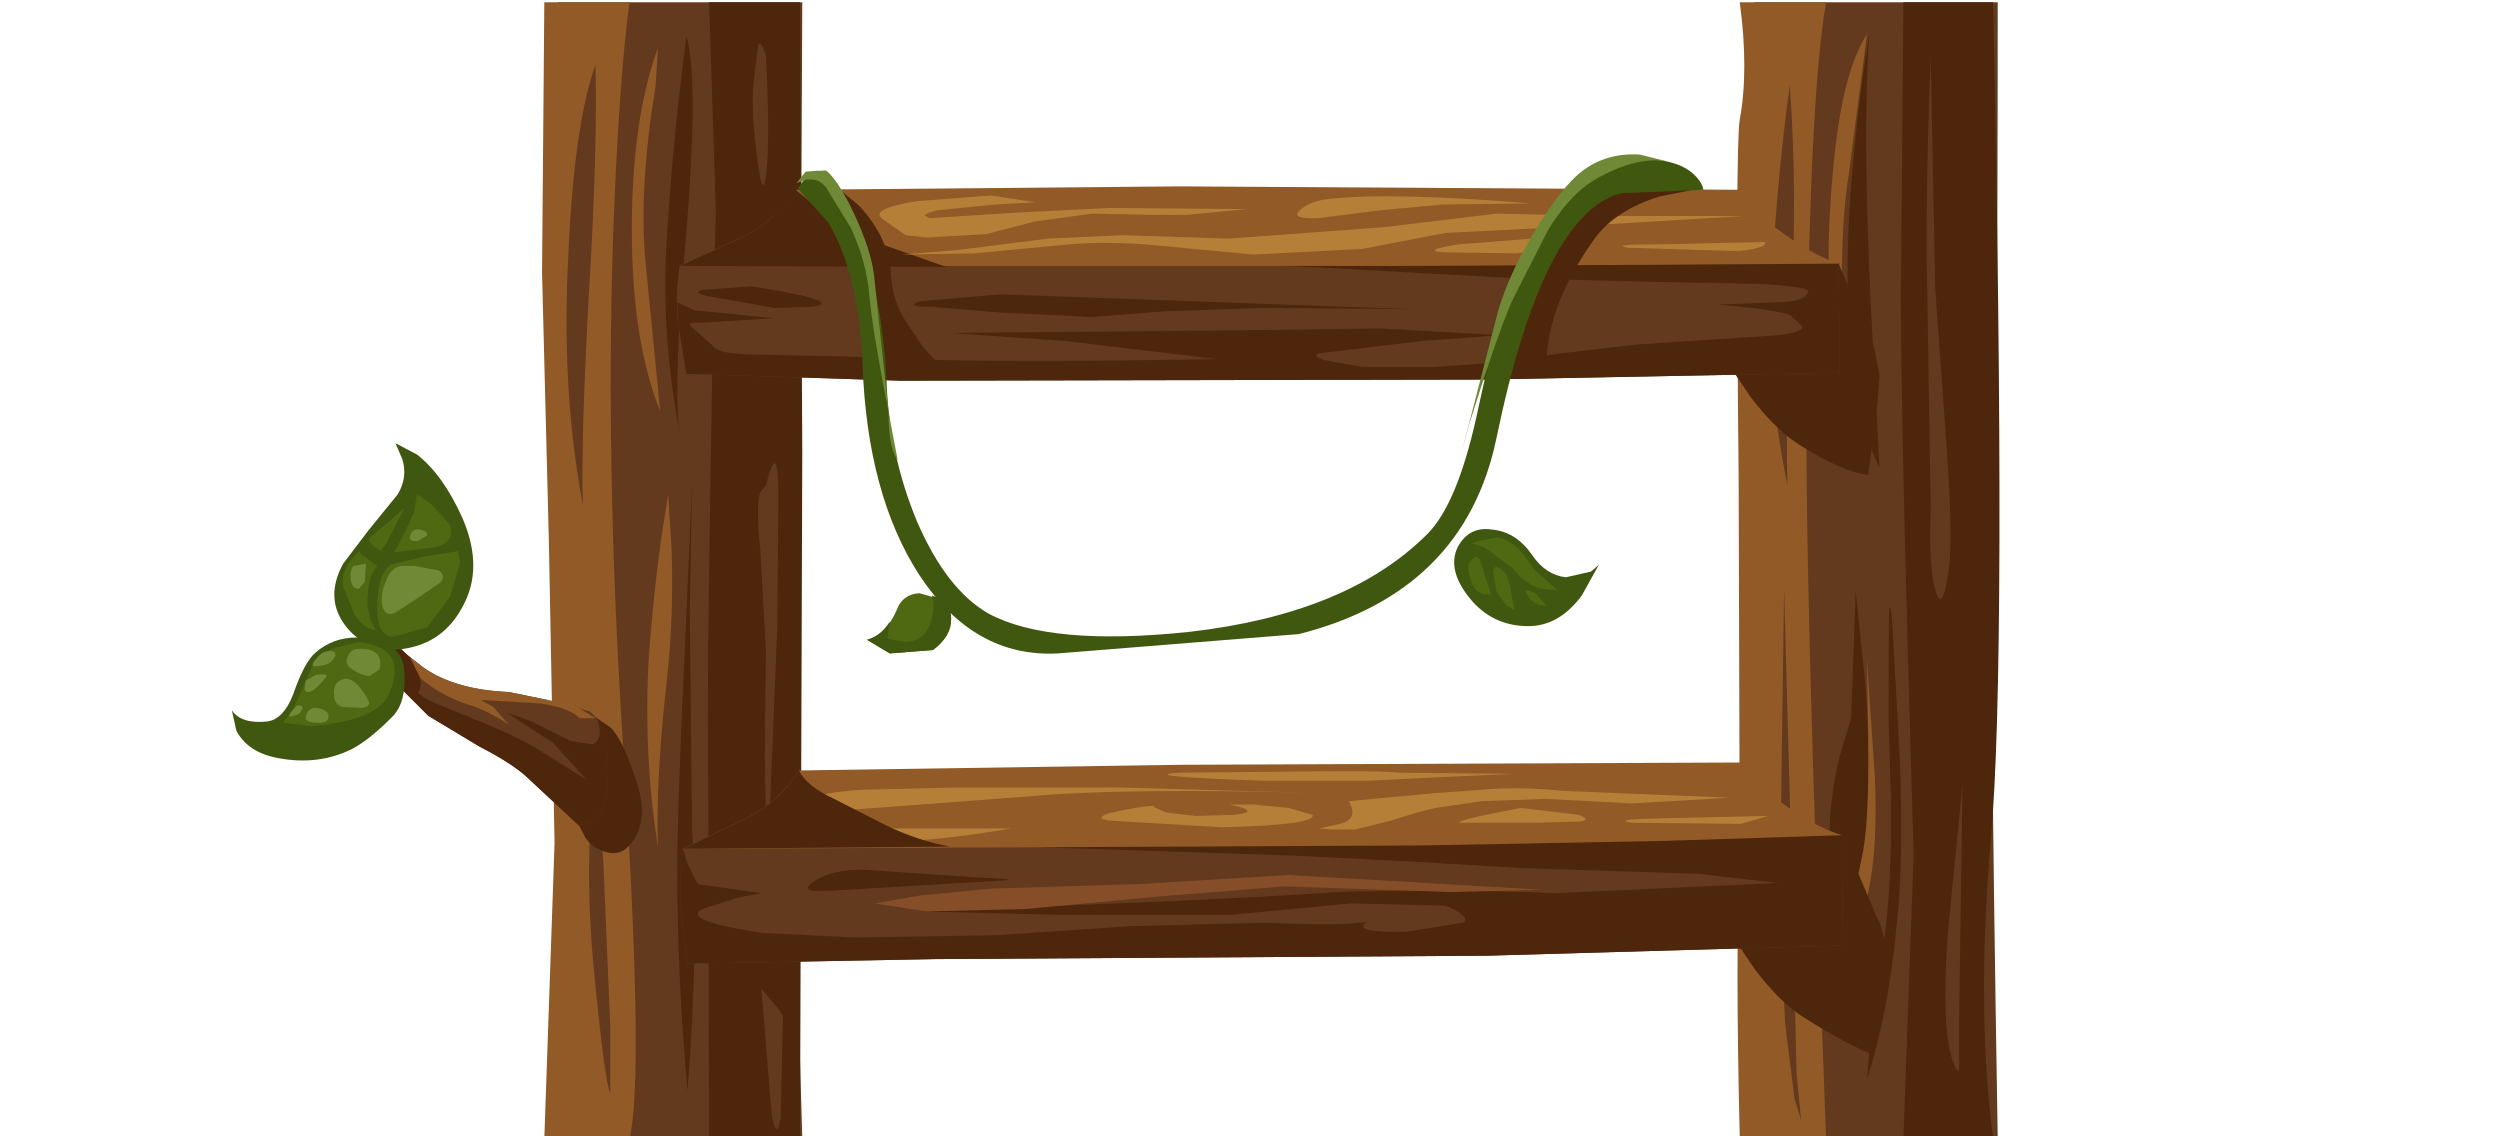 <?xml version="1.0" encoding="UTF-8" standalone="no"?>
<svg xmlns:xlink="http://www.w3.org/1999/xlink" height="50.0px" width="110.0px" xmlns="http://www.w3.org/2000/svg">
  <g transform="matrix(1.0, 0.0, 0.0, 1.0, 0.0, 0.0)">
    <use height="50.0" transform="matrix(1.0, 0.0, 0.0, 1.0, 10.2, 0.1)" width="77.8" xlink:href="#shape0"/>
  </g>
  <defs>
    <g id="shape0" transform="matrix(1.0, 0.0, 0.0, 1.0, -10.2, -0.1)">
      <path d="M24.5 12.75 L24.55 0.1 35.3 0.1 35.2 21.6 Q34.7 30.85 35.3 50.1 L24.55 50.1 24.4 40.0 Q24.75 18.6 24.5 12.75" fill="#633a1e" fill-rule="evenodd" stroke="none"/>
      <path d="M76.85 14.75 Q76.7 11.5 77.2 0.1 L87.9 0.1 Q87.9 18.85 87.7 22.5 87.5 26.1 87.9 50.1 L77.2 50.1 77.2 42.6 76.85 14.75" fill="#633a1e" fill-rule="evenodd" stroke="none"/>
      <path d="M31.5 9.35 L31.2 0.1 35.2 0.1 35.3 19.85 35.2 50.1 31.2 50.1 31.15 29.1 Q31.35 13.45 31.5 9.35" fill="#4d260c" fill-rule="evenodd" stroke="none"/>
      <path d="M83.65 11.75 L83.75 0.1 87.7 0.1 Q88.3 29.25 87.6 36.85 86.95 44.5 87.7 50.1 L83.75 50.1 84.2 37.6 Q83.55 15.85 83.65 11.75" fill="#4d260c" fill-rule="evenodd" stroke="none"/>
      <path d="M30.25 48.0 Q29.8 43.0 29.8 38.35 29.8 35.5 30.15 28.15 L30.45 21.35 30.35 26.9 30.45 36.5 Q30.75 41.85 30.25 48.0" fill="#4d260c" fill-rule="evenodd" stroke="none"/>
      <path d="M81.65 26.0 L82.1 30.35 Q82.4 35.2 81.95 37.6 81.4 40.35 81.0 40.05 80.6 39.75 80.5 37.25 80.45 35.3 80.95 33.25 L81.45 31.6 81.65 26.0" fill="#4d260c" fill-rule="evenodd" stroke="none"/>
      <path d="M83.1 31.75 L83.1 28.55 Q83.1 25.7 83.25 27.25 L83.6 33.55 Q83.75 38.2 83.45 40.75 83.1 44.5 82.15 47.5 82.3 45.25 82.9 41.35 83.25 38.95 83.2 35.1 L83.1 31.75" fill="#4d260c" fill-rule="evenodd" stroke="none"/>
      <path d="M30.2 1.6 Q30.75 3.35 30.2 10.25 29.6 17.1 29.9 19.0 29.05 14.5 29.35 10.35 29.6 6.25 30.2 1.6" fill="#4d260c" fill-rule="evenodd" stroke="none"/>
      <path d="M82.25 1.5 Q81.95 5.6 82.3 13.1 L82.7 20.6 Q81.4 17.85 81.3 13.0 81.2 8.1 82.25 1.5" fill="#4d260c" fill-rule="evenodd" stroke="none"/>
      <path d="M23.85 12.0 L23.95 0.1 27.7 0.1 Q27.3 3.0 27.05 8.55 26.55 19.75 27.45 33.35 28.35 47.45 27.7 50.1 L23.95 50.1 24.4 37.1 24.15 23.8 23.85 12.0" fill="#915a27" fill-rule="evenodd" stroke="none"/>
      <path d="M76.55 5.25 Q76.95 3.1 76.55 0.1 L80.35 0.1 Q79.65 4.0 79.5 16.35 79.35 24.4 80.35 50.1 L76.55 50.1 Q76.35 41.85 76.55 38.0 L76.5 20.95 Q76.35 6.4 76.55 5.25" fill="#915a27" fill-rule="evenodd" stroke="none"/>
      <path d="M26.2 2.85 Q26.3 6.6 25.9 13.1 25.55 19.6 25.65 22.25 24.7 17.25 25.0 11.35 25.25 5.5 26.2 2.85" fill="#633a1e" fill-rule="evenodd" stroke="none"/>
      <path d="M26.2 33.1 L26.55 38.0 26.85 45.1 26.85 48.1 Q26.6 47.6 26.1 42.35 25.8 39.05 26.0 35.75 L26.2 33.1" fill="#633a1e" fill-rule="evenodd" stroke="none"/>
      <path d="M78.75 3.75 Q79.1 8.6 78.8 13.5 78.55 18.35 78.65 21.35 77.7 16.85 77.95 12.1 78.25 7.35 78.75 3.75" fill="#633a1e" fill-rule="evenodd" stroke="none"/>
      <path d="M28.85 3.75 Q28.1 8.35 28.4 11.5 L29.05 18.1 Q27.8 15.0 27.8 10.1 27.8 5.25 28.95 2.1 L28.85 3.75" fill="#915a27" fill-rule="evenodd" stroke="none"/>
      <path d="M29.4 21.75 L29.55 24.15 Q29.65 27.15 29.35 29.85 28.85 34.25 28.95 37.25 28.3 33.25 28.55 28.85 28.75 26.15 29.1 23.65 L29.4 21.75" fill="#915a27" fill-rule="evenodd" stroke="none"/>
      <path d="M81.95 37.6 Q82.25 36.15 82.2 32.4 L82.15 29.0 82.25 30.6 82.5 34.25 Q82.6 37.05 82.3 38.75 82.0 40.45 81.7 40.4 L81.45 40.0 81.95 37.6" fill="#915a27" fill-rule="evenodd" stroke="none"/>
      <path d="M82.15 1.5 L81.35 7.65 Q81.0 9.75 81.05 13.05 81.05 15.95 81.25 16.5 L81.4 17.25 Q81.05 16.65 80.75 15.05 80.2 11.85 80.7 7.0 81.1 3.1 82.15 1.5" fill="#915a27" fill-rule="evenodd" stroke="none"/>
      <path d="M79.05 47.25 L79.25 49.3 78.95 48.3 78.55 45.05 78.3 40.3 78.5 25.9 78.85 38.75 79.05 47.25" fill="#633a1e" fill-rule="evenodd" stroke="none"/>
      <path d="M84.95 2.5 L85.15 12.7 85.6 18.95 Q85.95 23.6 85.75 25.0 85.5 26.95 85.2 26.1 84.85 25.2 84.95 22.35 L84.8 12.85 Q84.7 9.1 84.95 2.5" fill="#633a1e" fill-rule="evenodd" stroke="none"/>
      <path d="M86.35 34.5 L86.2 44.95 86.2 47.0 Q86.15 47.3 85.95 46.75 85.4 45.35 85.7 41.1 L86.35 34.5" fill="#633a1e" fill-rule="evenodd" stroke="none"/>
      <path d="M33.7 21.35 Q34.25 19.2 34.25 21.85 L34.2 27.6 33.75 38.7 33.65 33.4 33.7 28.6 33.45 24.15 Q33.25 22.3 33.45 21.65 L33.7 21.35" fill="#633a1e" fill-rule="evenodd" stroke="none"/>
      <path d="M33.7 2.45 Q33.9 6.25 33.7 7.75 33.55 8.85 33.3 6.85 33.05 4.85 33.15 3.7 L33.35 2.05 Q33.45 1.65 33.7 2.45" fill="#633a1e" fill-rule="evenodd" stroke="none"/>
      <path d="M33.5 43.5 L34.3 44.45 34.45 44.7 34.35 49.2 Q34.15 50.25 33.95 49.0 L33.5 43.5" fill="#633a1e" fill-rule="evenodd" stroke="none"/>
      <path d="M76.95 13.5 L80.9 11.6 82.45 15.25 82.7 16.5 82.6 17.85 82.2 20.9 Q81.05 20.75 79.3 19.65 78.2 19.0 77.05 17.5 L76.1 16.1 76.95 13.5" fill="#4d260c" fill-rule="evenodd" stroke="none"/>
      <path d="M80.9 11.6 L80.95 16.4 65.3 16.7 39.65 16.75 30.2 16.45 29.85 14.3 Q29.75 13.6 29.8 12.6 L29.9 11.7 42.9 10.0 74.15 10.6 80.9 11.6" fill="#633a1e" fill-rule="evenodd" stroke="none"/>
      <path d="M62.05 13.6 L55.55 13.55 51.2 13.7 48.05 13.95 44.0 13.75 41.0 13.5 Q39.75 13.5 40.5 13.25 L44.0 12.95 62.05 13.6" fill="#4d260c" fill-rule="evenodd" stroke="none"/>
      <path d="M33.05 12.6 Q37.25 13.25 35.75 13.5 L34.1 13.55 31.8 13.15 Q30.2 12.9 30.95 12.75 L33.05 12.6" fill="#4d260c" fill-rule="evenodd" stroke="none"/>
      <path d="M74.15 10.6 L80.9 11.6 80.95 16.4 65.3 16.7 39.65 16.75 30.2 16.45 29.85 14.3 29.8 13.3 30.55 13.65 34.05 14.0 30.85 14.2 Q30.15 14.15 30.45 14.4 L31.35 15.2 Q31.6 15.6 33.25 15.6 L37.9 15.7 Q42.05 16.0 53.55 15.8 L46.85 15.0 41.75 14.65 52.8 14.55 57.2 14.5 60.75 14.45 66.05 14.75 62.6 15.0 58.0 15.55 Q57.75 15.7 58.3 15.85 L59.95 16.15 63.05 16.15 65.9 15.95 68.65 15.55 72.1 15.15 78.25 14.75 Q79.4 14.6 79.3 14.35 L78.8 13.9 Q78.65 13.75 77.1 13.55 L75.6 13.4 78.15 13.3 Q79.4 13.3 79.55 12.85 79.75 12.65 77.65 12.5 L72.65 12.4 66.8 12.25 58.6 11.8 49.9 11.35 49.75 11.3 59.2 10.3 74.15 10.6" fill="#4d260c" fill-rule="evenodd" stroke="none"/>
      <path d="M51.9 8.2 L76.55 8.35 76.55 8.5 77.15 9.2 Q79.15 11.0 80.9 11.6 L72.85 11.65 62.0 11.7 29.9 11.7 32.85 10.35 Q34.2 9.6 35.05 8.35 L51.9 8.2" fill="#915a27" fill-rule="evenodd" stroke="none"/>
      <path d="M29.9 11.7 L32.85 10.35 Q34.2 9.6 35.0 8.35 L36.55 9.6 38.8 10.75 41.65 11.75 29.9 11.7" fill="#4d260c" fill-rule="evenodd" stroke="none"/>
      <path d="M54.85 9.2 L52.25 9.45 50.45 9.45 48.05 9.4 45.5 9.75 43.4 10.3 40.8 10.45 39.85 10.35 38.85 9.65 Q38.2 9.2 40.35 8.85 L43.6 8.6 45.55 8.9 43.8 9.0 41.25 9.25 Q40.65 9.4 40.7 9.5 L40.9 9.6 44.8 9.35 48.85 9.15 54.85 9.2" fill="#b67f38" fill-rule="evenodd" stroke="none"/>
      <path d="M77.65 10.65 Q77.8 10.9 76.5 11.05 L71.65 10.9 Q70.7 10.75 73.15 10.75 L77.65 10.65" fill="#b67f38" fill-rule="evenodd" stroke="none"/>
      <path d="M60.85 10.0 L65.85 9.4 70.2 9.5 76.8 9.5 68.5 10.0 63.6 10.25 59.95 10.95 55.15 11.2 50.9 10.8 Q48.85 10.6 47.05 10.75 L42.85 11.15 39.65 11.2 42.15 11.0 46.1 10.5 49.4 10.35 54.05 10.5 60.85 10.0" fill="#b67f38" fill-rule="evenodd" stroke="none"/>
      <path d="M58.5 8.75 Q61.3 8.45 67.35 8.95 L63.45 9.0 60.75 9.25 58.0 9.6 Q56.75 9.65 57.2 9.25 57.6 8.85 58.5 8.75" fill="#b67f38" fill-rule="evenodd" stroke="none"/>
      <path d="M67.4 10.5 Q68.85 10.6 68.35 10.85 L66.75 11.15 63.45 11.1 Q62.55 11.0 64.2 10.75 L67.4 10.5" fill="#b67f38" fill-rule="evenodd" stroke="none"/>
      <path d="M77.1 38.7 L81.05 36.75 82.6 40.4 Q83.05 41.1 83.05 43.55 L82.4 46.4 Q81.25 45.95 79.5 44.85 78.4 44.2 77.25 42.7 L76.3 41.3 77.1 38.7" fill="#4d260c" fill-rule="evenodd" stroke="none"/>
      <path d="M74.3 35.85 L81.05 36.75 81.05 38.6 81.1 41.6 65.45 42.05 41.15 42.2 30.25 42.4 30.0 40.45 Q29.9 39.75 29.95 38.5 L30.05 37.35 31.75 37.0 43.05 35.55 74.3 35.85" fill="#633a1e" fill-rule="evenodd" stroke="none"/>
      <path d="M55.65 40.6 Q59.25 40.75 60.15 40.55 59.4 41.05 61.85 41.0 L64.4 40.6 Q64.7 40.3 63.6 39.85 L59.45 39.75 54.2 40.25 46.35 40.25 40.65 40.1 51.5 39.65 55.6 39.45 58.95 39.25 Q63.6 39.1 68.4 39.3 L78.25 38.85 74.75 38.45 67.05 38.2 61.95 37.9 57.0 37.65 38.95 37.05 44.5 35.55 74.3 35.85 81.05 36.75 81.05 38.6 81.1 41.6 65.45 42.05 41.15 42.2 30.25 42.4 30.0 40.45 Q29.9 39.75 29.95 38.5 L30.05 37.35 30.25 38.0 30.7 38.9 33.5 39.3 32.45 39.5 30.9 40.0 Q29.95 40.5 33.55 41.05 L37.6 41.25 43.85 41.15 49.75 40.75 55.65 40.6" fill="#4d260c" fill-rule="evenodd" stroke="none"/>
      <path d="M52.0 33.65 L76.65 33.55 76.65 33.7 77.25 34.4 Q79.3 36.2 81.05 36.75 L73.2 37.0 62.55 37.2 30.05 37.35 32.95 35.95 Q34.35 35.2 35.15 33.9 L52.0 33.65" fill="#915a27" fill-rule="evenodd" stroke="none"/>
      <path d="M49.3 34.65 L58.15 34.9 Q49.5 34.65 45.15 35.05 L36.5 35.7 Q36.0 35.95 36.3 36.15 L38.2 36.45 44.5 36.45 Q38.2 37.55 36.1 36.5 34.8 35.85 35.05 35.5 L35.5 35.25 Q35.8 34.9 37.9 34.75 L42.0 34.65 49.3 34.65" fill="#b67f38" fill-rule="evenodd" stroke="none"/>
      <path d="M30.05 37.35 L32.95 35.95 Q34.35 35.2 35.15 33.9 35.5 34.6 36.7 35.15 L38.95 36.3 Q40.4 37.0 41.8 37.25 L30.05 37.35" fill="#4d260c" fill-rule="evenodd" stroke="none"/>
      <path d="M76.6 36.25 L71.8 36.2 Q70.8 36.05 73.3 36.0 L77.8 35.9 76.6 36.25" fill="#b67f38" fill-rule="evenodd" stroke="none"/>
      <path d="M54.1 35.4 L55.15 35.4 56.7 35.55 57.75 35.85 Q57.95 36.3 53.75 36.4 L48.75 36.1 Q47.75 35.9 50.25 35.5 L50.8 35.45 50.75 35.5 51.3 35.75 52.6 35.9 54.35 35.85 Q55.55 35.7 54.1 35.4" fill="#b67f38" fill-rule="evenodd" stroke="none"/>
      <path d="M63.1 34.9 L65.2 34.75 Q66.8 34.6 68.8 34.8 L76.1 35.1 71.8 35.35 68.0 35.15 65.2 35.25 63.15 35.55 62.35 35.75 61.05 36.15 59.6 36.5 58.6 36.5 58.05 36.45 58.95 36.25 Q59.8 36.05 59.35 35.25 L63.1 34.9" fill="#b67f38" fill-rule="evenodd" stroke="none"/>
      <path d="M61.6 34.0 L66.65 34.05 63.25 34.2 60.25 34.35 55.5 34.35 Q49.95 34.15 51.85 34.0 L56.75 33.95 Q60.75 33.9 61.6 34.0" fill="#b67f38" fill-rule="evenodd" stroke="none"/>
      <path d="M66.9 35.55 L69.45 35.85 Q70.1 36.1 69.45 36.15 L67.6 36.2 64.35 36.2 Q63.85 36.2 65.15 35.9 L66.9 35.55" fill="#b67f38" fill-rule="evenodd" stroke="none"/>
      <path d="M38.5 38.3 L42.9 38.6 Q45.15 38.7 43.95 38.75 L36.45 39.2 Q34.95 39.3 35.95 38.7 36.9 38.15 38.5 38.3" fill="#4d260c" fill-rule="evenodd" stroke="none"/>
      <path d="M56.7 38.5 L67.85 39.15 63.8 39.25 56.5 39.0 50.9 39.45 45.1 40.0 40.75 40.1 38.5 39.75 40.5 39.4 43.6 39.1 50.1 38.9 56.7 38.5" fill="#854e28" fill-rule="evenodd" stroke="none"/>
      <path d="M28.1 34.7 Q28.45 35.95 27.95 36.85 27.45 37.7 26.7 37.5 26.1 37.35 25.75 36.85 L25.5 36.35 25.2 35.15 25.95 34.6 26.5 32.85 Q26.55 32.3 26.15 31.7 L25.75 31.25 26.85 32.0 Q27.45 32.55 28.1 34.7" fill="#4d260c" fill-rule="evenodd" stroke="none"/>
      <path d="M22.4 30.45 L24.1 30.8 25.95 31.3 Q26.7 31.9 26.75 33.75 26.8 35.5 26.15 36.1 L25.5 36.35 23.3 34.3 Q22.65 33.65 21.1 32.85 L18.85 31.5 17.35 30.0 16.25 28.3 Q16.2 28.2 16.5 28.0 L16.8 27.85 17.2 28.25 18.6 29.35 Q20.0 30.35 22.4 30.45" fill="#633a1e" fill-rule="evenodd" stroke="none"/>
      <path d="M23.3 34.3 Q22.65 33.65 21.1 32.85 L18.85 31.5 17.35 30.0 16.25 28.3 Q16.2 28.2 16.5 28.0 17.95 30.45 19.05 30.9 L21.5 31.9 Q23.15 32.6 23.95 33.15 L25.8 34.3 24.35 32.7 22.3 31.35 23.4 31.75 25.1 32.6 26.1 32.75 Q26.55 32.5 26.3 31.75 26.75 32.35 26.75 33.75 26.8 35.5 26.15 36.1 L25.5 36.35 23.3 34.3" fill="#4d260c" fill-rule="evenodd" stroke="none"/>
      <path d="M22.4 30.45 L24.1 30.8 25.3 31.05 26.2 31.6 25.5 31.6 Q25.1 31.15 23.75 30.95 L21.15 30.8 21.7 31.1 22.4 31.9 Q21.55 31.3 20.6 31.0 19.3 30.6 18.15 29.55 L16.7 27.9 16.8 27.85 17.2 28.25 18.6 29.35 Q20.0 30.35 22.4 30.45" fill="#915a27" fill-rule="evenodd" stroke="none"/>
      <path d="M18.2 30.75 L16.2 29.05 16.5 27.95 16.85 27.95 Q17.2 27.95 17.35 28.25 L18.05 28.95 18.45 29.75 Q18.65 30.25 18.2 30.75" fill="#4d260c" fill-rule="evenodd" stroke="none"/>
      <path d="M16.2 23.35 L17.5 21.75 Q17.95 21.0 17.7 20.2 L17.4 19.5 18.35 20.0 Q19.5 20.9 20.35 22.8 21.3 25.0 20.35 26.7 19.5 28.3 17.75 28.55 16.2 28.75 15.25 27.6 14.25 26.35 15.1 24.8 L16.2 23.35" fill="#40570f" fill-rule="evenodd" stroke="none"/>
      <path d="M20.15 24.25 L20.25 24.75 19.8 26.25 18.8 27.6 17.35 28.0 Q16.55 28.05 16.6 26.6 16.65 25.2 17.2 24.85 L18.6 24.5 20.15 24.25" fill="#4e6912" fill-rule="evenodd" stroke="none"/>
      <path d="M18.35 21.75 L19.0 22.2 19.8 23.1 Q20.05 23.95 19.0 24.1 L17.35 24.3 17.75 23.55 18.2 22.6 18.35 21.75" fill="#4e6912" fill-rule="evenodd" stroke="none"/>
      <path d="M17.8 22.35 L17.0 23.9 16.75 24.25 16.4 24.0 Q16.1 23.75 16.35 23.6 L17.8 22.35" fill="#4e6912" fill-rule="evenodd" stroke="none"/>
      <path d="M15.8 24.25 L15.9 24.4 16.6 24.9 16.45 25.1 Q16.25 25.4 16.2 26.0 16.05 26.95 16.55 27.75 L16.25 27.65 Q15.95 27.55 15.6 27.05 L15.1 25.8 Q15.0 25.25 15.4 24.7 L15.8 24.25" fill="#4e6912" fill-rule="evenodd" stroke="none"/>
      <path d="M17.65 24.9 L18.25 24.9 19.3 25.1 Q19.65 25.35 19.35 25.65 L18.4 26.3 17.4 26.95 Q17.0 27.15 16.85 26.75 16.7 26.25 16.95 25.65 17.2 24.95 17.65 24.9" fill="#708936" fill-rule="evenodd" stroke="none"/>
      <path d="M16.1 24.8 L16.05 25.6 15.8 25.9 Q15.55 25.95 15.45 25.6 15.35 25.15 15.55 24.9 L16.1 24.8" fill="#708936" fill-rule="evenodd" stroke="none"/>
      <path d="M18.45 23.3 Q18.8 23.35 18.8 23.55 L18.4 23.8 Q17.95 23.85 18.05 23.55 18.15 23.25 18.45 23.3" fill="#708936" fill-rule="evenodd" stroke="none"/>
      <path d="M17.15 28.4 Q17.85 28.8 17.8 29.95 17.8 31.05 17.2 31.6 16.25 32.55 15.5 32.95 14.0 33.7 12.2 33.35 10.9 33.1 10.4 32.15 L10.2 31.25 Q10.6 31.85 11.7 31.75 12.45 31.7 12.9 30.55 13.4 29.1 13.9 28.7 14.65 28.05 15.7 28.05 16.5 28.05 17.15 28.4" fill="#40570f" fill-rule="evenodd" stroke="none"/>
      <path d="M15.8 28.25 Q17.95 28.5 17.15 30.45 16.7 31.7 13.7 31.95 L12.45 31.8 12.9 31.2 13.7 29.4 Q13.95 28.85 14.75 28.5 L15.8 28.25" fill="#4e6912" fill-rule="evenodd" stroke="none"/>
      <path d="M15.75 28.55 Q16.9 28.5 16.7 29.45 L16.25 29.75 Q15.85 29.7 15.5 29.45 15.15 29.25 15.3 28.9 15.45 28.55 15.75 28.55" fill="#708936" fill-rule="evenodd" stroke="none"/>
      <path d="M14.6 28.65 Q14.85 28.7 14.7 28.95 14.55 29.25 14.05 29.3 13.55 29.4 13.9 29.0 14.2 28.6 14.6 28.65" fill="#708936" fill-rule="evenodd" stroke="none"/>
      <path d="M15.05 29.9 Q15.6 29.7 16.2 30.8 16.35 31.1 15.9 31.15 L15.05 31.1 Q14.7 31.0 14.7 30.55 14.65 30.05 15.05 29.9" fill="#708936" fill-rule="evenodd" stroke="none"/>
      <path d="M14.3 29.85 Q13.6 30.7 13.4 30.35 L13.45 29.95 13.9 29.7 Q14.55 29.6 14.3 29.85" fill="#708936" fill-rule="evenodd" stroke="none"/>
      <path d="M13.95 31.15 Q14.5 31.25 14.45 31.55 14.45 31.85 13.85 31.8 13.3 31.75 13.5 31.4 13.65 31.1 13.95 31.15" fill="#708936" fill-rule="evenodd" stroke="none"/>
      <path d="M13.05 31.05 Q13.35 31.0 13.3 31.2 13.2 31.45 12.9 31.5 12.5 31.65 13.05 31.05" fill="#708936" fill-rule="evenodd" stroke="none"/>
      <path d="M73.7 7.85 L74.75 8.3 73.0 8.65 Q71.1 9.25 70.2 10.45 68.2 13.2 68.05 15.75 68.0 16.55 68.25 16.6 L38.65 16.5 37.25 10.05 36.95 8.85 36.9 8.3 37.8 9.05 Q39.1 10.45 39.2 12.05 39.25 13.15 39.8 14.05 L40.6 15.25 41.5 16.25 64.4 16.4 Q65.85 16.15 66.25 15.0 66.8 13.3 67.9 11.25 69.2 8.9 70.1 8.4 71.0 7.9 72.25 7.8 L73.7 7.85" fill="#4d260c" fill-rule="evenodd" stroke="none"/>
      <path d="M74.45 7.6 Q74.9 8.0 74.95 8.35 L71.35 8.5 Q67.9 9.35 65.85 19.25 64.45 26.05 57.15 27.9 L46.55 28.75 Q42.85 28.95 40.45 25.3 38.15 21.75 37.95 16.0 37.8 12.1 36.45 9.8 L35.1 8.3 35.55 7.65 Q36.2 7.2 36.9 8.25 37.5 9.2 38.1 11.15 38.85 13.7 39.0 16.6 39.1 19.95 40.35 22.95 41.65 25.95 43.5 27.0 46.2 28.45 52.35 27.8 59.3 27.0 62.8 23.5 64.1 22.2 64.95 18.4 66.0 13.55 66.45 12.5 68.8 7.05 71.65 7.0 73.6 6.9 74.45 7.6" fill="#40570f" fill-rule="evenodd" stroke="none"/>
      <path d="M67.4 24.4 Q68.0 25.3 68.9 25.4 L70.0 25.15 70.35 24.85 69.6 26.2 Q68.6 27.55 67.25 27.55 65.65 27.55 64.65 26.3 63.65 25.05 64.15 24.05 64.65 23.15 65.65 23.3 66.7 23.4 67.4 24.4" fill="#40570f" fill-rule="evenodd" stroke="none"/>
      <path d="M64.75 23.9 L65.05 23.8 65.85 23.65 Q66.65 23.7 67.5 25.05 L68.5 25.95 68.25 25.95 Q67.3 25.95 66.55 25.0 L65.35 24.1 64.75 23.9" fill="#4e6912" fill-rule="evenodd" stroke="none"/>
      <path d="M65.15 24.75 L65.6 26.15 65.4 26.15 Q64.85 26.15 64.65 25.3 64.5 24.8 64.8 24.6 65.05 24.35 65.15 24.75" fill="#4e6912" fill-rule="evenodd" stroke="none"/>
      <path d="M66.1 25.1 Q66.4 25.3 66.5 26.15 L66.65 26.85 66.3 26.65 65.85 26.05 65.7 25.2 Q65.7 24.9 65.9 24.95 L66.1 25.1" fill="#4e6912" fill-rule="evenodd" stroke="none"/>
      <path d="M67.55 26.1 L68.05 26.65 Q67.5 26.65 67.25 26.25 67.05 26.0 67.2 25.95 L67.55 26.1" fill="#4e6912" fill-rule="evenodd" stroke="none"/>
      <path d="M41.5 26.4 Q41.85 26.7 41.85 27.25 41.85 28.0 41.05 28.6 L39.15 28.75 38.15 28.15 Q39.0 27.9 39.45 26.85 39.7 26.15 40.45 26.1 L41.5 26.4" fill="#4e6912" fill-rule="evenodd" stroke="none"/>
      <path d="M41.5 26.4 Q41.85 26.7 41.85 27.25 41.85 28.0 41.05 28.6 L39.15 28.75 38.15 28.15 Q38.75 28.0 39.15 27.35 L39.05 28.1 39.85 28.25 Q40.65 28.2 40.9 27.5 41.2 26.75 41.0 26.2 L41.5 26.4" fill="#40570f" fill-rule="evenodd" stroke="none"/>
      <path d="M35.05 8.05 L35.45 7.55 36.35 7.5 Q36.9 7.95 37.6 9.45 38.3 10.95 38.45 12.05 L39.1 18.15 39.5 20.25 Q39.15 19.8 39.1 18.5 L39.1 18.15 Q38.4 14.6 38.25 13.0 38.15 11.6 37.45 10.05 L36.35 8.25 Q36.05 7.85 35.5 7.9 L35.05 8.05" fill="#708936" fill-rule="evenodd" stroke="none"/>
      <path d="M72.15 6.8 L73.55 7.15 Q72.25 6.8 70.45 7.75 69.15 8.4 68.1 10.15 L66.65 13.0 Q66.1 14.05 64.65 18.65 L64.3 19.95 65.9 13.75 Q66.35 12.15 67.45 10.3 68.5 8.55 69.35 7.75 70.5 6.7 72.15 6.8" fill="#708936" fill-rule="evenodd" stroke="none"/>
    </g>
  </defs>
</svg>
